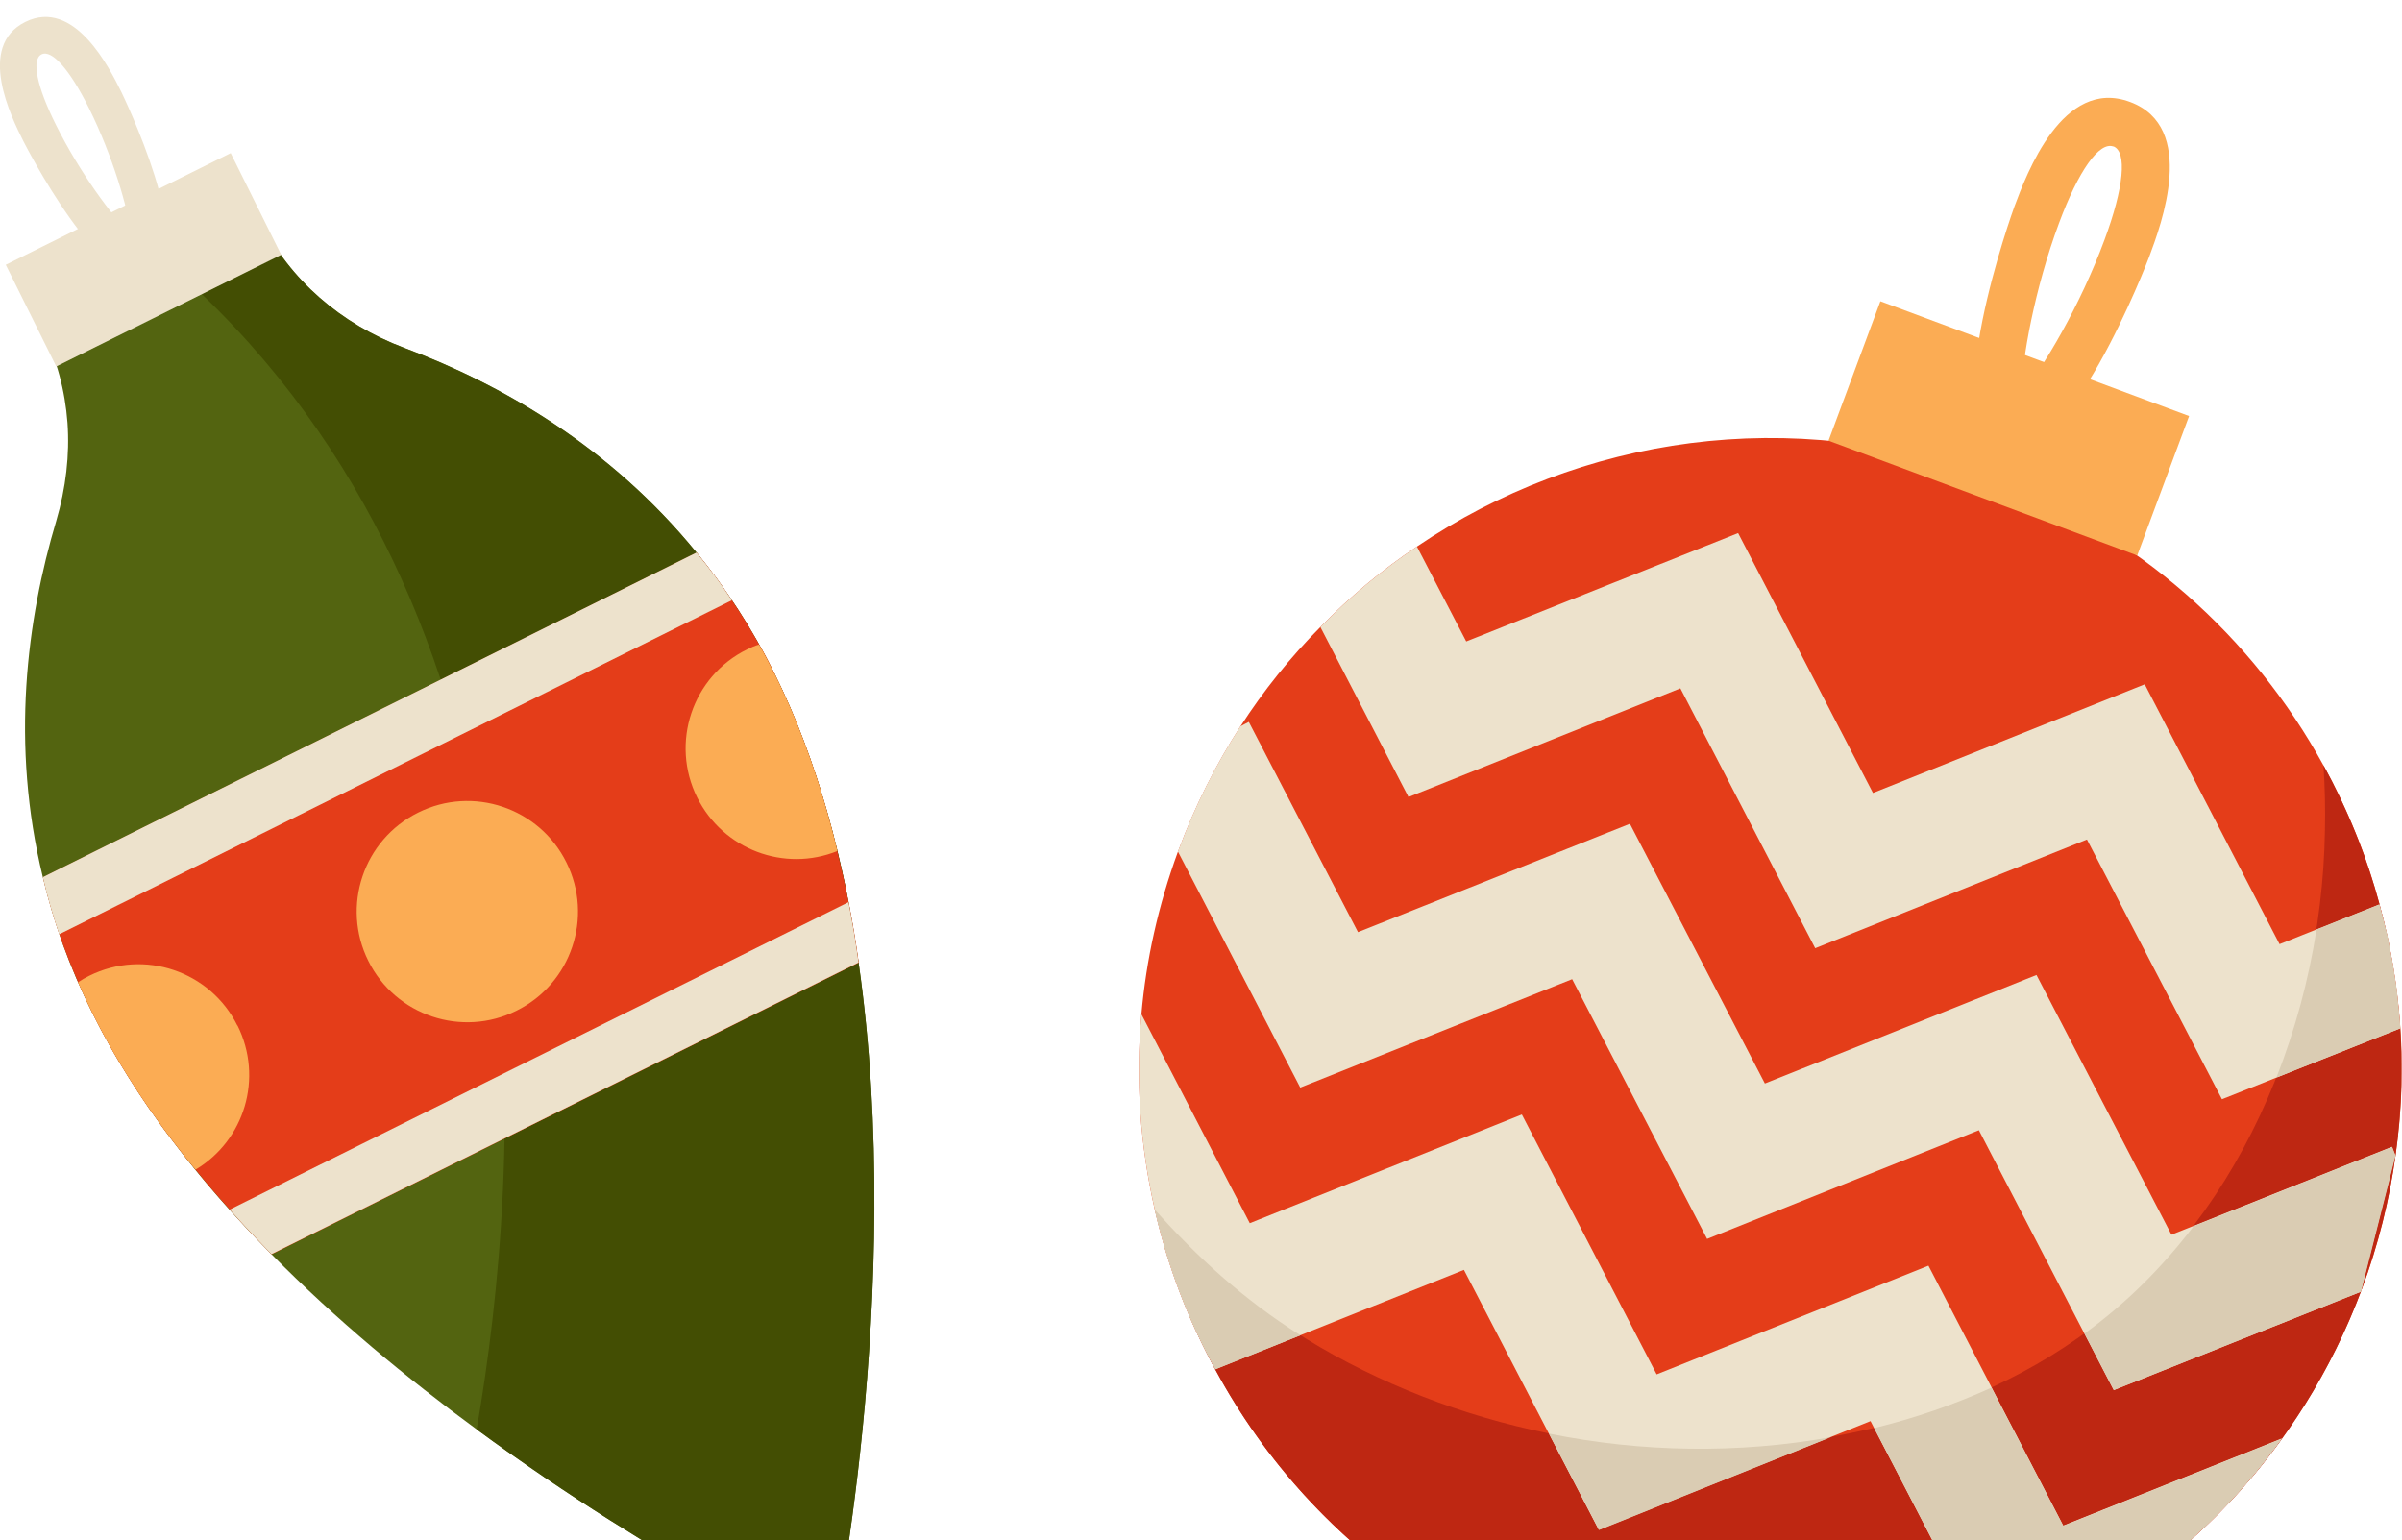 <svg width="92" height="59" viewBox="0 0 92 59" fill="none" xmlns="http://www.w3.org/2000/svg">
<g clip-path="url(#clip0_14345_367941)">
<path d="M90.459 49.378L90.422 49.484C89.645 51.535 88.632 53.405 87.402 55.095V55.108C84.6 59.004 80.734 61.906 76.378 63.553C71.096 65.572 65.094 65.746 59.377 63.621C53.666 61.496 49.229 57.438 46.551 52.448C45.495 50.54 44.712 48.477 44.227 46.327C43.674 43.904 43.487 41.393 43.717 38.852C43.898 36.77 44.364 34.682 45.116 32.625L45.153 32.532C45.781 30.848 46.576 29.282 47.508 27.828C48.403 26.442 49.428 25.169 50.572 24.019C51.696 22.863 52.939 21.825 54.269 20.937C60.514 16.711 68.629 15.475 76.229 18.302C81.896 20.409 86.296 24.404 88.993 29.32C89.919 30.997 90.646 32.793 91.137 34.645C91.565 36.186 91.833 37.777 91.938 39.386C92.044 40.996 91.988 42.624 91.752 44.252V44.264C91.516 45.979 91.093 47.694 90.466 49.378H90.459Z" fill="#E43D19"/>
<path d="M72.021 11.54L70.035 16.881L81.859 21.278L83.845 15.937L72.021 11.54Z" fill="#FBAC54"/>
<path d="M76.614 17.265C74.103 16.333 77.123 8 77.154 7.913C77.614 6.682 79 2.941 81.585 3.905C84.17 4.868 82.778 8.602 82.318 9.833C82.287 9.92 79.13 18.197 76.614 17.265ZM80.945 5.613C80.404 5.415 79.609 6.539 78.863 8.546C77.931 11.051 77.434 13.791 77.422 15.084C78.26 14.095 79.677 11.697 80.603 9.193C81.349 7.186 81.479 5.812 80.945 5.607V5.613Z" fill="#FBAC54"/>
<path d="M90.459 49.385C85.804 61.9 71.891 68.269 59.376 63.615C51.447 60.663 45.985 53.995 44.232 46.321C46.146 48.471 48.296 50.36 51.074 51.895C56.922 55.126 63.919 56.239 70.474 54.977C73.712 54.356 76.868 53.163 79.565 51.267C85.686 46.967 88.918 39.312 89.048 31.83C89.067 30.991 89.048 30.152 88.992 29.313C92.254 35.254 93.006 42.524 90.459 49.378V49.385Z" fill="#BE2712"/>
<path d="M91.933 39.392L85.104 42.107L79.933 32.158L69.525 36.322L64.361 26.367L53.947 30.53L50.572 24.018C51.697 22.862 52.94 21.825 54.27 20.936L56.159 24.571L66.573 20.42L71.737 30.375L82.146 26.212L87.31 36.166L91.131 34.644C91.56 36.185 91.827 37.776 91.933 39.385V39.392Z" fill="#EDE2CC"/>
<path d="M91.739 44.263V44.251L91.615 43.928L83.17 47.296L78 37.347L67.598 41.504L62.428 31.555L52.013 35.706L47.831 27.653L47.508 27.821C46.575 29.275 45.78 30.835 45.153 32.525L45.115 32.618L49.801 41.66L60.215 37.508L65.385 47.457L75.794 43.294L80.958 53.249L90.415 49.483L91.739 44.263Z" fill="#EDE2CC"/>
<path d="M87.396 55.107C84.6 59.003 80.728 61.905 76.372 63.552L71.643 54.436L61.235 58.599L56.071 48.644L46.551 52.447C45.495 50.54 44.712 48.477 44.227 46.327C43.674 43.903 43.487 41.393 43.717 38.851L47.868 46.855L58.289 42.691L63.453 52.646L73.862 48.483L79.025 58.438L87.396 55.101V55.107Z" fill="#EDE2CC"/>
<path d="M91.933 39.392L87.191 41.275C87.906 39.454 88.422 37.546 88.726 35.608L91.137 34.644C91.144 34.682 91.156 34.725 91.162 34.762C91.237 35.005 91.299 35.253 91.355 35.502C91.423 35.738 91.479 35.974 91.51 36.216C91.547 36.372 91.572 36.527 91.597 36.676C91.641 36.881 91.684 37.086 91.703 37.298C91.752 37.577 91.796 37.857 91.821 38.13C91.833 38.193 91.833 38.255 91.833 38.317C91.871 38.627 91.902 38.938 91.92 39.243C91.92 39.292 91.933 39.342 91.939 39.392H91.933Z" fill="#DACCB3"/>
<path d="M90.422 49.483L80.965 53.249L79.84 51.081C81.437 49.925 82.829 48.533 84.016 46.973L91.622 43.934L91.752 44.258V44.27L90.428 49.49L90.422 49.483Z" fill="#DACCB3"/>
<path d="M87.395 55.107C86.525 56.319 85.549 57.45 84.48 58.457C84.226 58.693 83.971 58.935 83.71 59.159C83.412 59.42 83.113 59.662 82.809 59.911C80.864 61.452 78.689 62.682 76.377 63.552L71.785 54.703C73.332 54.324 74.836 53.809 76.272 53.156L79.025 58.45L87.395 55.113V55.107Z" fill="#DACCB3"/>
<path d="M70.141 55.045L61.248 58.606L59.328 54.915C62.876 55.635 66.574 55.691 70.141 55.051V55.045Z" fill="#DACCB3"/>
<path d="M49.813 51.148L46.551 52.453C45.843 51.18 45.271 49.844 44.817 48.458C44.736 48.228 44.668 47.986 44.6 47.756C44.538 47.544 44.482 47.339 44.426 47.128C44.345 46.861 44.289 46.6 44.221 46.326C45.836 48.135 47.614 49.769 49.807 51.148H49.813Z" fill="#DACCB3"/>
<path d="M29.666 25.808C31.325 29.151 32.332 32.973 32.885 36.869C34.706 49.558 31.835 62.986 31.835 62.986C31.835 62.986 25.291 59.923 18.257 54.753C15.597 52.802 12.863 50.546 10.396 48.042C7.625 45.239 5.189 42.132 3.53 38.789C2.66 37.037 2.045 35.303 1.641 33.6C0.398 28.499 1.026 23.739 2.156 19.948C2.523 18.699 2.672 17.425 2.585 16.195C2.492 14.958 2.175 13.765 1.622 12.647L9.992 8.489C11.098 10.708 13.043 12.404 15.486 13.324C19.189 14.71 23.359 17.09 26.677 21.16C27.783 22.515 28.796 24.049 29.666 25.802V25.808Z" fill="#536410"/>
<path d="M29.666 25.808C31.325 29.151 32.331 32.973 32.885 36.869C34.705 49.558 31.834 62.987 31.834 62.987C31.834 62.987 25.291 59.923 18.257 54.753C19.978 44.83 21.407 24.373 7.73 11.268C7.333 10.895 6.96 10.528 6.605 10.174L9.986 8.496C11.092 10.714 13.037 12.411 15.479 13.331C19.183 14.716 23.352 17.096 26.671 21.166C27.777 22.521 28.79 24.056 29.66 25.808H29.666Z" fill="#434E03"/>
<path d="M8.836 5.864L0.221 10.142L2.155 14.038L10.771 9.76L8.836 5.864Z" fill="#EDE2CC"/>
<path d="M5.804 10.572C3.977 11.485 0.92 5.458 0.889 5.396C0.441 4.501 -0.913 1.773 0.97 0.841C2.852 -0.091 4.207 2.63 4.648 3.525C4.679 3.587 7.631 9.665 5.804 10.572ZM1.591 2.083C1.2 2.276 1.405 3.308 2.138 4.774C3.045 6.601 4.307 8.304 5.021 8.987C4.909 8.005 4.313 5.967 3.406 4.14C2.678 2.674 1.983 1.885 1.591 2.083Z" fill="#EDE2CC"/>
<path d="M29.666 25.808C30.709 27.915 31.499 30.208 32.07 32.6C32.226 33.246 32.375 33.905 32.505 34.564C32.654 35.328 32.785 36.099 32.891 36.875L10.402 48.048C9.861 47.489 9.321 46.923 8.805 46.339C8.351 45.842 7.91 45.326 7.494 44.81C5.934 42.915 4.58 40.902 3.536 38.795C3.343 38.404 3.163 38.019 2.995 37.633C2.728 37.018 2.485 36.403 2.274 35.794C2.026 35.061 1.814 34.328 1.646 33.607L26.683 21.172C27.155 21.744 27.615 22.353 28.037 22.999C28.398 23.534 28.746 24.093 29.075 24.683C29.287 25.044 29.479 25.423 29.672 25.814L29.666 25.808Z" fill="#E43D19"/>
<path d="M9.099 39.286C10.093 41.287 9.372 43.679 7.489 44.804C5.929 42.909 4.575 40.895 3.531 38.789C3.338 38.397 3.158 38.012 2.99 37.627C3.127 37.533 3.264 37.453 3.419 37.378C5.519 36.334 8.055 37.198 9.092 39.286H9.099Z" fill="#FBAC54"/>
<path d="M21.694 33.035C22.738 35.129 21.881 37.677 19.786 38.714C17.692 39.758 15.145 38.901 14.107 36.807C13.063 34.713 13.92 32.165 16.015 31.127C18.109 30.083 20.656 30.941 21.694 33.035Z" fill="#FBAC54"/>
<path d="M29.667 25.808C30.711 27.914 31.5 30.207 32.072 32.6C30.04 33.42 27.697 32.544 26.703 30.549C25.665 28.461 26.51 25.913 28.611 24.876C28.766 24.801 28.915 24.733 29.07 24.689C29.282 25.05 29.474 25.429 29.667 25.82V25.808Z" fill="#FBAC54"/>
<path d="M28.032 22.993L2.268 35.788C2.02 35.055 1.808 34.321 1.641 33.6L26.677 21.166C27.149 21.738 27.609 22.347 28.032 22.993Z" fill="#EDE2CC"/>
<path d="M32.499 34.557C32.648 35.322 32.779 36.092 32.884 36.869L10.396 48.042C9.855 47.483 9.315 46.917 8.799 46.333L32.499 34.557Z" fill="#EDE2CC"/>
</g>
<defs>
<clipPath id="clip0_14345_367941">
<rect width="91.98" height="64.495" fill="white" transform="translate(0 0.647)"/>
</clipPath>
</defs>
</svg>
